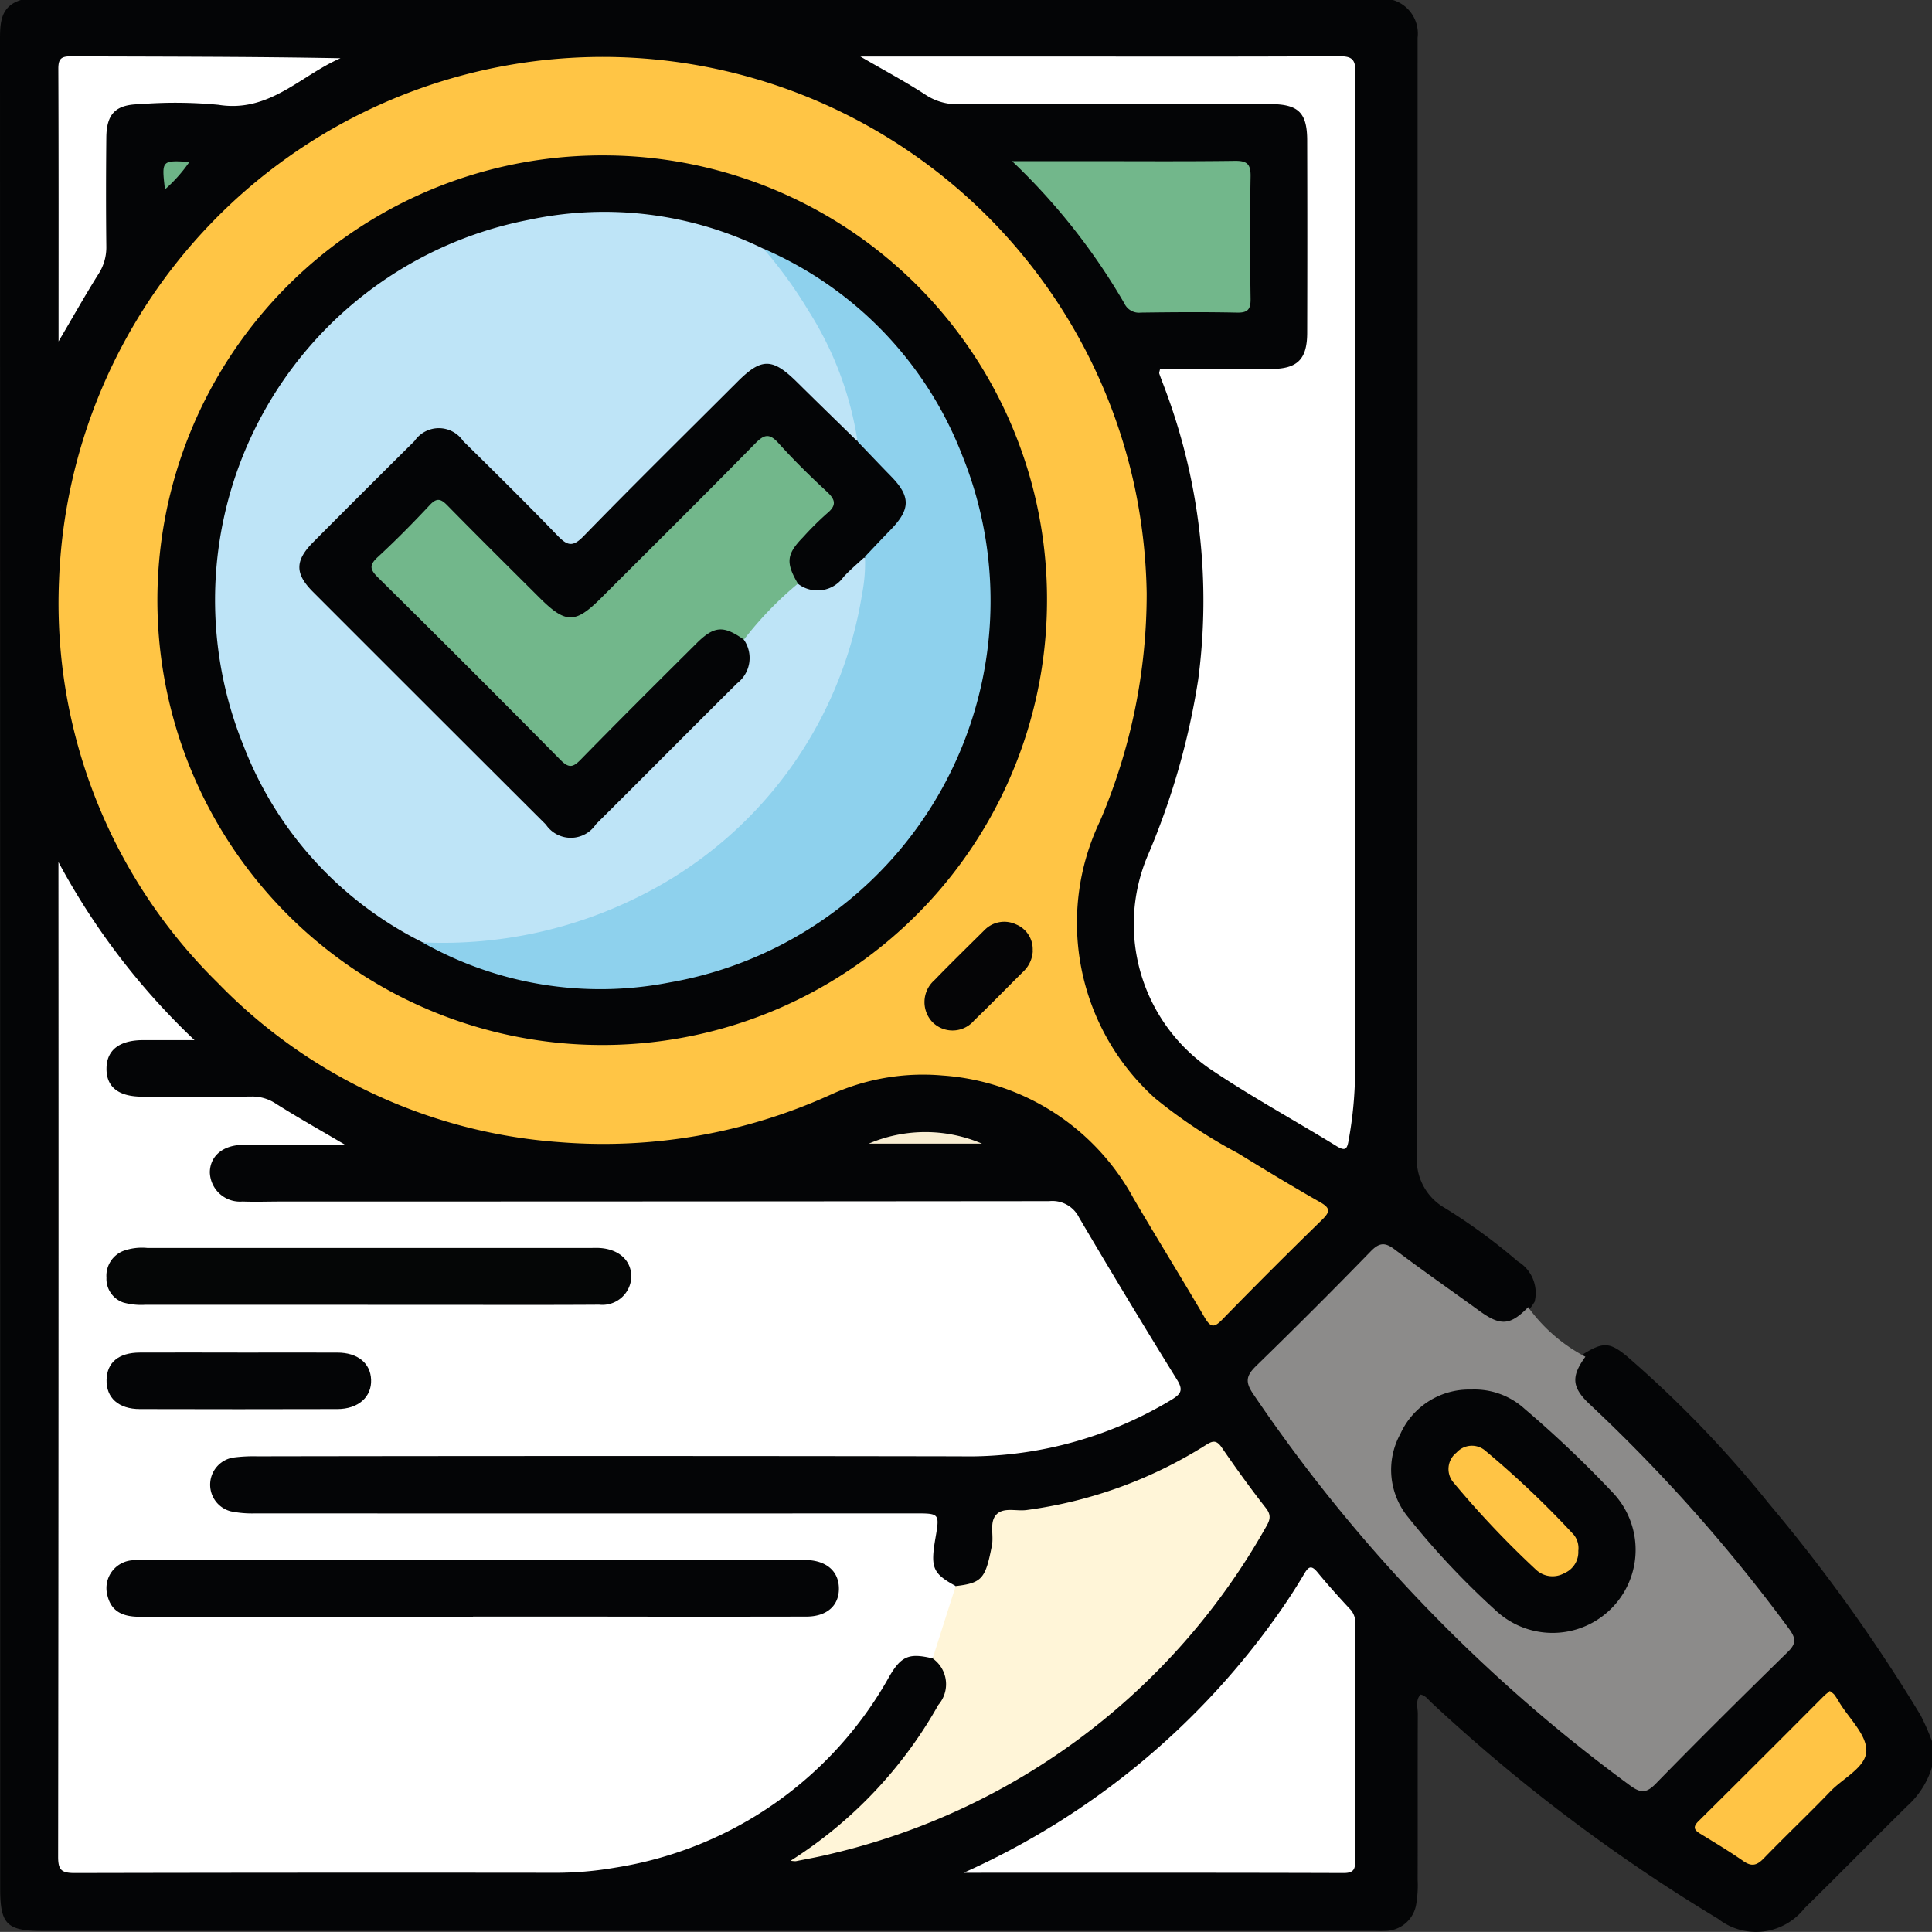 <svg xmlns="http://www.w3.org/2000/svg" xmlns:xlink="http://www.w3.org/1999/xlink" width="84.329" height="84.324" viewBox="0 0 84.329 84.324">
  <rect x="0" y="0" width="84.329" height="84.324" fill="#333333" stroke="none"/>
  <defs>
    <clipPath id="clip-path">
      <rect id="Rectángulo_324976" data-name="Rectángulo 324976" width="84.329" height="84.324" transform="translate(0 0)" fill="none"/>
    </clipPath>
  </defs>
  <g id="Grupo_876409" data-name="Grupo 876409" transform="translate(0 0)">
    <g id="Grupo_876408" data-name="Grupo 876408" clip-path="url(#clip-path)">
      <path id="Trazado_614231" data-name="Trazado 614231" d="M84.329,75.984v1.151a3.759,3.759,0,0,1-1.086,1.7c-1.5,1.479-2.979,2.99-4.486,4.467a2.688,2.688,0,0,1-3.772.447,75.221,75.221,0,0,1-12.512-9.44c-.139-.127-.247-.3-.467-.344-.235.251-.12.565-.121.845-.011,2.411,0,4.823-.007,7.234a4.93,4.93,0,0,1-.061,1.065,1.383,1.383,0,0,1-1.382,1.172c-.192.011-.384,0-.576,0H1.882C.3,84.287.008,84,.008,82.43Q.008,42.068,0,1.705C0,.945.046.27.911,0H60.8a1.528,1.528,0,0,1,1.076,1.649c0,.356,0,.712,0,1.068q0,23.82-.02,47.64a2.425,2.425,0,0,0,1.21,2.37,25.129,25.129,0,0,1,3.18,2.327,1.606,1.606,0,0,1,.737,1.77c-.776,1.227-1.464,1.366-2.617.492-1.07-.811-2.156-1.6-3.245-2.381a.921.921,0,0,0-1.415.116q-2.229,2.3-4.532,4.532a.925.925,0,0,0-.15,1.407A71.125,71.125,0,0,0,66.311,73.762c1.513,1.352,3.105,2.6,4.719,3.825a.8.8,0,0,0,1.256-.107c1.835-1.842,3.647-3.707,5.556-5.472.378-.349.182-.623-.032-.925-1.154-1.635-2.453-3.153-3.747-4.676-1.511-1.777-3.241-3.34-4.855-5.015a1.427,1.427,0,0,1-.094-2.291c.852-.526,1.148-.525,1.9.1a49.374,49.374,0,0,1,6.191,6.421,72.954,72.954,0,0,1,6.631,9.254,10.257,10.257,0,0,1,.488,1.112" fill="#040506"/>
      <path id="Trazado_614232" data-name="Trazado 614232" d="M40.71,72.388c-1.022-.245-1.369-.111-1.891.785A16.652,16.652,0,0,1,26.856,81.52a15.2,15.2,0,0,1-2.7.225q-10.448-.012-20.9.01c-.572,0-.72-.131-.719-.713q.027-21.544.014-43.09v-.324A30.671,30.671,0,0,0,8.49,45.4c-.852,0-1.544,0-2.236,0-1.037,0-1.593.431-1.605,1.223-.013.819.515,1.243,1.561,1.245,1.591,0,3.181.011,4.772-.006a1.86,1.86,0,0,1,1.068.317c.932.589,1.895,1.131,3.015,1.791-1.613,0-3.027-.006-4.442,0-.886.006-1.453.48-1.464,1.2a1.317,1.317,0,0,0,1.427,1.274c.575.021,1.151,0,1.727,0q16.742,0,33.483-.016a1.3,1.3,0,0,1,1.305.718q2.1,3.567,4.28,7.087c.284.46.151.62-.247.865a17.147,17.147,0,0,1-9.221,2.468q-15.342-.026-30.685,0a6.616,6.616,0,0,0-1.064.057,1.2,1.2,0,0,0-.086,2.345,4.614,4.614,0,0,0,1.058.089q14.4.007,28.793,0c1.088,0,1.088,0,.9,1.091-.22,1.287-.115,1.533.885,2.079a5.354,5.354,0,0,1-1.006,3.158" fill="#fff"/>
      <path id="Trazado_614233" data-name="Trazado 614233" d="M50.051,25.893a25.221,25.221,0,0,1-2.038,9.948,10.3,10.3,0,0,0,2.4,12.093,22.048,22.048,0,0,0,3.618,2.4c1.189.729,2.382,1.453,3.594,2.142.447.254.44.415.086.761Q55.5,55.391,53.347,57.6c-.348.357-.5.354-.761-.085-1.02-1.747-2.089-3.466-3.111-5.212a10.3,10.3,0,0,0-8.347-5.36,9.728,9.728,0,0,0-4.882.843,23.96,23.96,0,0,1-11.83,2.067A23.069,23.069,0,0,1,9.505,42.9,23.217,23.217,0,0,1,2.577,25.323,23.747,23.747,0,0,1,49.557,21.4a24.249,24.249,0,0,1,.494,4.5" fill="#ffc545"/>
      <path id="Trazado_614234" data-name="Trazado 614234" d="M37.556,2.467h8.3c4.193,0,8.387.011,12.58-.013.56,0,.729.113.728.7q-.029,21.864-.017,43.728a17.221,17.221,0,0,1-.275,2.855c-.066.393-.122.542-.535.288-1.838-1.13-3.74-2.164-5.525-3.371a7.665,7.665,0,0,1-2.745-9.239A32.052,32.052,0,0,0,52.3,29.66,26.275,26.275,0,0,0,50.859,17c-.085-.231-.178-.458-.257-.689-.016-.045.015-.106.033-.206,1.607,0,3.222,0,4.837,0,1.159,0,1.582-.417,1.585-1.578q.012-4.191,0-8.384c0-1.227-.379-1.6-1.633-1.6q-6.783-.008-13.567.006A2.49,2.49,0,0,1,40.4,4.137c-.863-.564-1.777-1.05-2.845-1.67" fill="#fff"/>
      <path id="Trazado_614235" data-name="Trazado 614235" d="M66.7,57.053a7.212,7.212,0,0,0,2.5,2.167c-.624.857-.6,1.329.173,2.06A71.621,71.621,0,0,1,78.093,71.1c.3.414.317.639-.061,1.008-1.94,1.9-3.867,3.806-5.76,5.748-.424.435-.671.41-1.137.067A69.353,69.353,0,0,1,54.694,60.836c-.361-.533-.289-.8.138-1.218q2.533-2.463,5-5c.361-.37.61-.408,1.029-.092,1.224.922,2.482,1.8,3.724,2.7.916.662,1.336.631,2.12-.172" fill="#8c8b8a"/>
      <path id="Trazado_614236" data-name="Trazado 614236" d="M40.71,72.388q.5-1.58,1.006-3.158c1.152-.136,1.3-.323,1.58-1.776.088-.455-.122-1.01.195-1.346s.886-.131,1.34-.2a19.475,19.475,0,0,0,7.783-2.822c.293-.187.47-.259.709.089.618.9,1.258,1.79,1.932,2.65.261.332.166.55-.012.852A29.534,29.534,0,0,1,36.26,80.922c-.5.125-1.014.215-1.522.317a.985.985,0,0,1-.225-.022,19.169,19.169,0,0,0,6.444-6.8,1.377,1.377,0,0,0-.247-2.029" fill="#fff5d8"/>
      <path id="Trazado_614237" data-name="Trazado 614237" d="M42.07,81.741A33.56,33.56,0,0,0,55.951,70.219c.342-.494.666-1,.973-1.518.178-.3.3-.415.578-.079.468.571.964,1.119,1.468,1.66a.886.886,0,0,1,.181.684q0,5.094,0,10.189c0,.363.005.6-.5.6-5.53-.018-11.06-.011-16.59-.011" fill="#fff"/>
      <path id="Trazado_614238" data-name="Trazado 614238" d="M44.169,7.033h3.159c2.191,0,4.382.017,6.573-.012.538-.007.695.148.685.685-.032,1.779-.026,3.559,0,5.339.006.462-.126.613-.6.6-1.4-.029-2.794-.019-4.19,0a.7.7,0,0,1-.718-.4,27.778,27.778,0,0,0-4.907-6.215" fill="#72b78b"/>
      <path id="Trazado_614239" data-name="Trazado 614239" d="M2.556,14.91c0-4.082.007-8-.01-11.909,0-.433.123-.545.549-.543,3.914.016,7.829.009,11.768.083-1.745.752-3.1,2.392-5.332,2.033a19.786,19.786,0,0,0-3.444-.026C5.051,4.565,4.652,4.964,4.641,6c-.016,1.587-.018,3.174,0,4.761a2.137,2.137,0,0,1-.358,1.223c-.573.914-1.1,1.855-1.731,2.924" fill="#fff"/>
      <path id="Trazado_614240" data-name="Trazado 614240" d="M79.867,73.812a1.046,1.046,0,0,1,.193.151,3.6,3.6,0,0,1,.223.343c.425.7,1.183,1.4,1.18,2.1,0,.726-1.008,1.2-1.572,1.789-.949.988-1.946,1.93-2.9,2.916-.3.312-.531.38-.9.121-.605-.422-1.239-.8-1.87-1.187-.266-.162-.348-.291-.085-.551q2.744-2.721,5.47-5.46c.074-.075.161-.137.259-.22" fill="#ffc445"/>
      <path id="Trazado_614241" data-name="Trazado 614241" d="M37.921,49.918a6.3,6.3,0,0,1,4.94,0Z" fill="#f8edd1"/>
      <path id="Trazado_614242" data-name="Trazado 614242" d="M7.2,8.267c-.148-1.272-.148-1.272,1.068-1.2A6.467,6.467,0,0,1,7.2,8.267" fill="#6db487"/>
      <path id="Trazado_614243" data-name="Trazado 614243" d="M20.648,70.57q-7.274,0-14.546,0c-.705,0-1.246-.2-1.417-.947a1.217,1.217,0,0,1,1.178-1.522c.491-.035.986-.009,1.479-.009H34.626c.192,0,.383,0,.575,0,.883.027,1.415.5,1.416,1.249s-.529,1.219-1.423,1.221q-4.685.009-9.369,0H20.648" fill="#040506"/>
      <path id="Trazado_614244" data-name="Trazado 614244" d="M16.049,56.952q-4.848,0-9.7,0a2.92,2.92,0,0,1-.97-.1,1.091,1.091,0,0,1-.732-1.083A1.164,1.164,0,0,1,5.385,54.6a2.4,2.4,0,0,1,1.049-.128H25.743c.137,0,.274-.006.411,0,.869.046,1.424.56,1.4,1.293a1.264,1.264,0,0,1-1.4,1.183c-2.191.015-4.382.007-6.573.007H16.049" fill="#050606"/>
      <path id="Trazado_614245" data-name="Trazado 614245" d="M10.369,59.039c1.45,0,2.9-.005,4.35,0,.893,0,1.45.458,1.479,1.182.03.753-.557,1.281-1.472,1.283q-4.31.012-8.619,0c-.933,0-1.476-.493-1.456-1.279.019-.757.529-1.183,1.45-1.187,1.422-.007,2.845,0,4.268,0" fill="#040506"/>
      <path id="Trazado_614246" data-name="Trazado 614246" d="M45.7,26.255A19.415,19.415,0,1,1,26.4,6.783,19.364,19.364,0,0,1,45.7,26.255" fill="#040506"/>
      <path id="Trazado_614247" data-name="Trazado 614247" d="M45.08,41.491a1.324,1.324,0,0,1-.408.91c-.719.711-1.421,1.439-2.15,2.138a1.234,1.234,0,0,1-1.823.073,1.272,1.272,0,0,1,.085-1.827c.722-.746,1.466-1.47,2.2-2.2a1.205,1.205,0,0,1,1.369-.234,1.17,1.17,0,0,1,.722,1.138" fill="#050506"/>
      <path id="Trazado_614248" data-name="Trazado 614248" d="M64.215,60.653a3.252,3.252,0,0,1,2.338.847,48.226,48.226,0,0,1,3.87,3.68,3.626,3.626,0,0,1-5.08,5.165A34.982,34.982,0,0,1,61.46,66.22a3.253,3.253,0,0,1-.335-3.633,3.289,3.289,0,0,1,3.09-1.934" fill="#040506"/>
      <path id="Trazado_614249" data-name="Trazado 614249" d="M18.448,41.133a16.019,16.019,0,0,1-7.825-8.6A16.9,16.9,0,0,1,23.089,9.594a15.767,15.767,0,0,1,10.232,1.263,4.04,4.04,0,0,1,1.164,1.133,18.458,18.458,0,0,1,2.931,6,1.676,1.676,0,0,1,.106,1.194c-.4.251-.594-.109-.806-.311-.735-.7-1.43-1.438-2.162-2.14-.821-.788-1.356-.776-2.171.034-1.128,1.12-2.221,2.276-3.381,3.362-1.352,1.264-2.46,2.79-4.049,3.8-1.628-.962-2.68-2.546-4.069-3.767-.184-.162-.348-.348-.525-.52-.929-.9-1.448-.911-2.365,0q-2.046,2.023-4.069,4.069c-.819.831-.823,1.266-.011,2.081q4.962,4.977,9.941,9.938c.778.775,1.346.793,2.115.034,1.988-1.964,3.95-3.955,5.939-5.919a1.816,1.816,0,0,0,.452-1.887c0-.5.365-.771.679-1.051.576-.515.979-1.231,1.752-1.518a1.931,1.931,0,0,0,2.26-.679c.192-.213.406-.559.806-.3a3.859,3.859,0,0,1-.131,2.257A18.368,18.368,0,0,1,22.348,41.1a8.306,8.306,0,0,1-3.9.029" fill="#bee4f7"/>
      <path id="Trazado_614250" data-name="Trazado 614250" d="M18.448,41.133a19.164,19.164,0,0,0,9.581-2.069,17.881,17.881,0,0,0,9.6-13.137,7.064,7.064,0,0,0,.126-1.625c.031-.564.524-.8.845-1.14.93-1,.923-1.426.008-2.409-.429-.461-1.078-.761-1.177-1.487a14.74,14.74,0,0,0-2.141-5.7,19.085,19.085,0,0,0-1.965-2.71A16.175,16.175,0,0,1,42.009,19.9a16.908,16.908,0,0,1-12.79,22.984,15.775,15.775,0,0,1-10.771-1.746" fill="#8ed1ed"/>
      <path id="Trazado_614251" data-name="Trazado 614251" d="M68.89,67.68a1,1,0,0,1-.607.985,1.05,1.05,0,0,1-1.225-.137,41.312,41.312,0,0,1-3.6-3.8.908.908,0,0,1,.116-1.323.9.9,0,0,1,1.265-.078,41.153,41.153,0,0,1,3.854,3.662.936.936,0,0,1,.2.688" fill="#ffc445"/>
      <path id="Trazado_614252" data-name="Trazado 614252" d="M37.427,19.266c.486.506.969,1.016,1.46,1.518.868.887.863,1.442-.019,2.347-.377.386-.745.78-1.117,1.171-.312.292-.643.567-.932.88a1.391,1.391,0,0,1-2,.29,1.191,1.191,0,0,1-.132-1.9c.37-.4.73-.817,1.119-1.2.321-.315.357-.583.036-.9-.639-.641-1.281-1.277-1.918-1.92-.478-.482-.772-.1-1.086.211q-3.171,3.167-6.34,6.336c-1.389,1.388-1.908,1.384-3.326-.028-1.185-1.179-2.378-2.351-3.541-3.552-.4-.412-.694-.417-1.081,0-.558.6-1.14,1.187-1.745,1.743-.414.38-.334.652.029,1.012q3.8,3.764,7.561,7.558c.408.411.693.371,1.091-.016,1.55-1.511,3.011-3.109,4.525-4.655a3.021,3.021,0,0,1,.835-.655c.72-.343,1.093-.252,1.618.41a1.393,1.393,0,0,1-.288,1.908c-2.062,2.043-4.1,4.106-6.164,6.153a1.312,1.312,0,0,1-2.183.017q-5.091-5.078-10.172-10.164c-.792-.794-.786-1.361.017-2.168q2.2-2.213,4.419-4.411a1.284,1.284,0,0,1,2.123,0c1.386,1.364,2.771,2.73,4.121,4.129.42.435.657.516,1.132.027,2.216-2.276,4.48-4.506,6.728-6.751,1.044-1.044,1.522-1.034,2.594.027.874.865,1.756,1.721,2.635,2.581" fill="#040506"/>
      <path id="Trazado_614253" data-name="Trazado 614253" d="M32.465,27.915c-.889-.625-1.292-.6-2.067.17-1.69,1.681-3.381,3.363-5.048,5.068-.342.351-.522.386-.891.012Q20.5,29.156,16.493,25.2c-.353-.349-.382-.54,0-.889.785-.724,1.537-1.487,2.267-2.267.307-.328.481-.275.767.016,1.324,1.35,2.669,2.68,4.008,4.016,1.156,1.154,1.568,1.158,2.7.028,2.249-2.247,4.509-4.484,6.736-6.753.4-.409.626-.436,1.017,0,.659.732,1.364,1.426,2.089,2.095.383.354.462.6.022.963a13.245,13.245,0,0,0-1.05,1.043c-.719.736-.758,1.11-.221,2.023a15.248,15.248,0,0,0-2.356,2.442" fill="#72b78b"/>
    </g>
  </g>
</svg>
